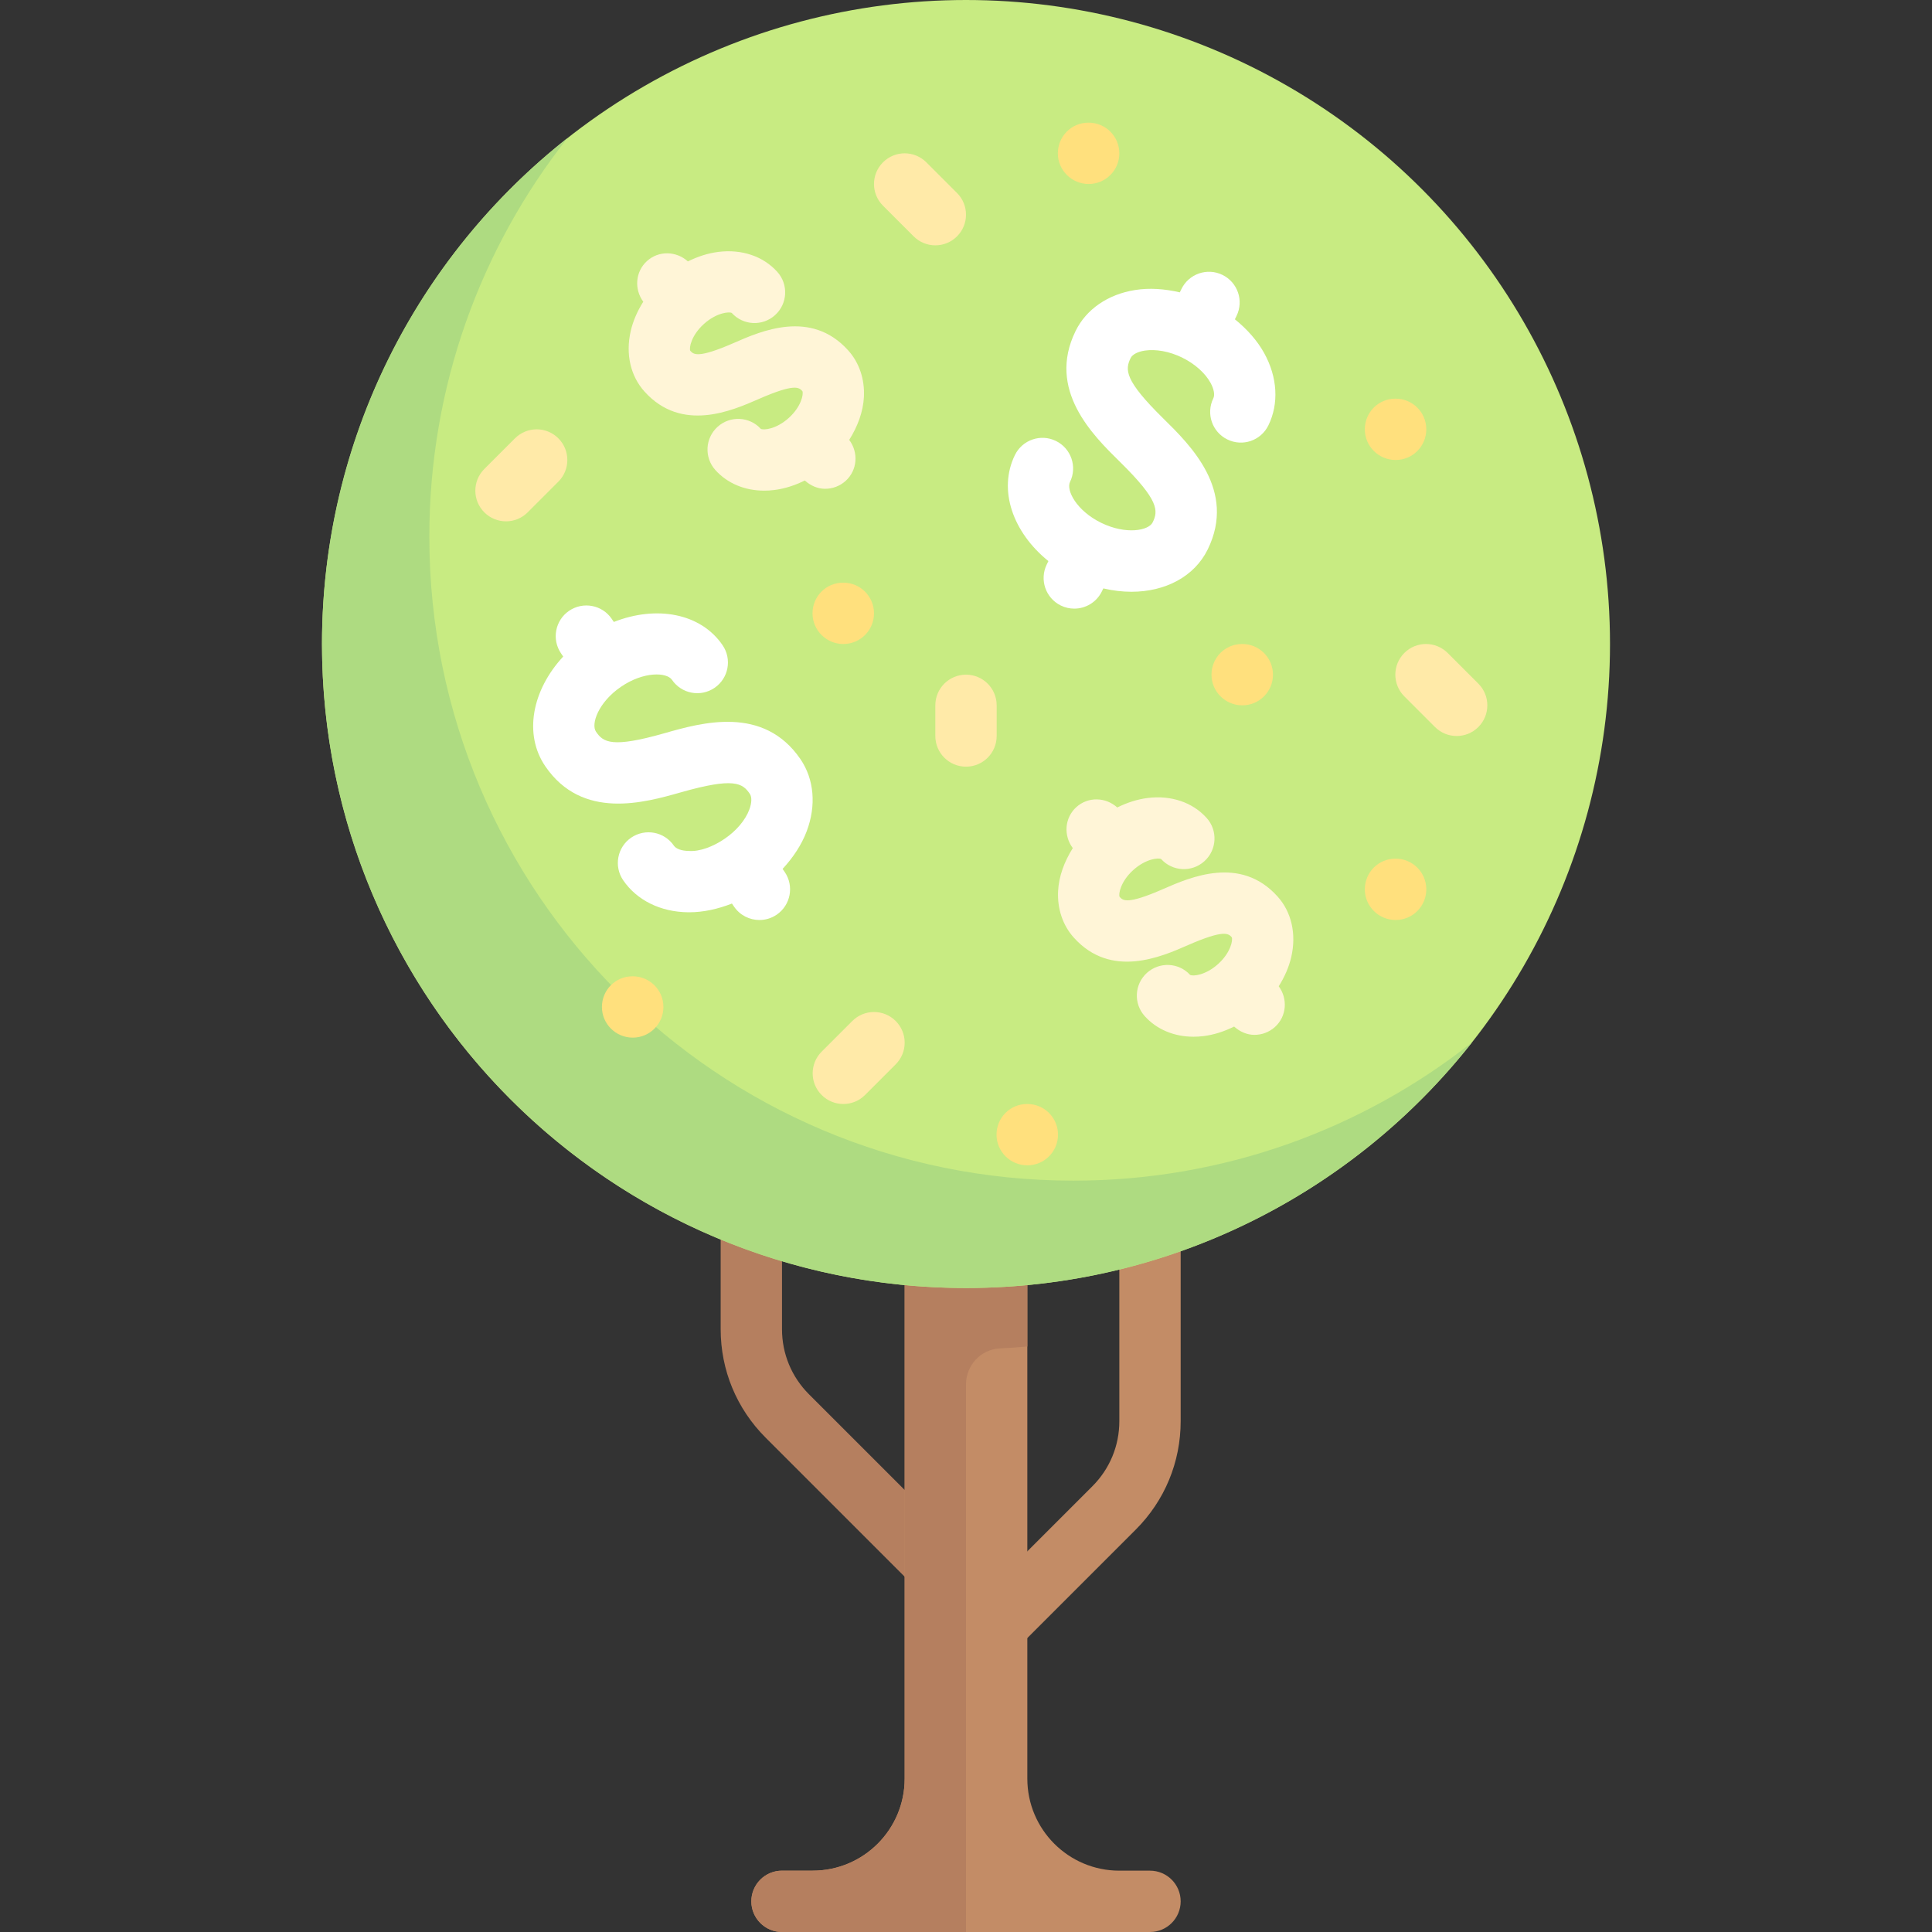 <?xml version="1.0" encoding="iso-8859-1"?>
<!-- Generator: Adobe Illustrator 19.0.0, SVG Export Plug-In . SVG Version: 6.00 Build 0)  -->
<svg xmlns="http://www.w3.org/2000/svg" xmlns:xlink="http://www.w3.org/1999/xlink" version="1.1" id="Layer_1" x="0px" y="0px" viewBox="0 0 512 512" style="enable-background:new 0 0 512 512;" xml:space="preserve" width="512" height="512">
<rect x="0" y="0" width="512" height="512" fill="#333333" stroke="none"/>
<g>
	<path style="fill:#B57F5F;" d="M256,430.73c-2.079,0-4.159-0.794-5.746-2.381l-47.365-47.365   c-7.675-7.675-11.905-17.881-11.905-28.738v-35.294c0-4.492,3.635-8.127,8.127-8.127s8.127,3.635,8.127,8.127v35.294   c0,6.516,2.54,12.643,7.143,17.246l47.365,47.365c3.175,3.175,3.175,8.317,0,11.492C260.159,429.936,258.079,430.73,256,430.73z"/>
	<path style="fill:#C38C66;" d="M256,446.984c-2.079,0-4.159-0.794-5.746-2.381c-3.175-3.175-3.175-8.317,0-11.492l39.238-39.238   c4.603-4.603,7.143-10.73,7.143-17.246v-51.548c0-4.492,3.635-8.127,8.127-8.127s8.127,3.635,8.127,8.127v51.548   c0,10.857-4.23,21.064-11.905,28.738l-39.238,39.238C260.159,446.19,258.079,446.984,256,446.984z"/>
	<path style="fill:#C38C66;" d="M304.762,495.746h-8.127c-13.465,0-24.381-10.916-24.381-24.381V325.079h-32.508v146.286   c0,13.465-10.916,24.381-24.381,24.381h-8.127c-4.489,0-8.127,3.638-8.127,8.127c0,4.488,3.638,8.127,8.127,8.127h97.524   c4.489,0,8.127-3.639,8.127-8.127C312.889,499.384,309.25,495.746,304.762,495.746z"/>
	<path style="fill:#B57F5F;" d="M239.746,325.079v146.286c0,13.465-10.916,24.381-24.381,24.381h-8.127   c-4.489,0-8.127,3.638-8.127,8.127c0,4.488,3.638,8.127,8.127,8.127H256V366.875c0-5.029,3.895-9.266,8.918-9.526   c2.457-0.127,4.902-0.3,7.336-0.51v-31.76H239.746z"/>
	<circle style="fill:#C8EB82;" cx="256" cy="170.667" r="170.667"/>
	<path style="fill:#AEDB81;" d="M284.444,312.889c-94.256,0-170.667-76.41-170.667-170.667c0-39.876,13.683-76.571,36.6-105.624   c-39.623,31.253-65.045,79.686-65.045,134.068c0,94.256,76.41,170.667,170.667,170.667c54.381,0,102.806-25.429,134.059-65.052   C361.006,299.198,324.319,312.889,284.444,312.889z"/>
	<path style="fill:#FFFFFF;" d="M176.095,194.31c-13.921,3.968-16.23,2.429-18.151-0.405c-1.373-2,0.579-7.77,6.627-11.905   c6.04-4.127,12.135-3.857,13.508-1.841c2.532,3.706,7.587,4.659,11.294,2.119c3.706-2.532,4.651-7.587,2.119-11.294   c-5.793-8.49-17.516-10.613-28.82-6.161l-0.568-0.831c-2.524-3.698-7.571-4.651-11.294-2.119   c-3.706,2.532-4.651,7.587-2.119,11.294l0.563,0.824c-8.251,8.908-10.537,20.593-4.738,29.089   c9.802,14.325,26.214,9.659,36.032,6.865c13.96-3.968,16.23-2.405,18.151,0.413c0.587,0.857,0.54,2.429-0.127,4.206   c-1.053,2.787-3.411,5.581-6.478,7.682c-0.007,0.004-0.015,0.004-0.022,0.009c-0.007,0.005-0.011,0.013-0.018,0.019   c-3.06,2.096-6.638,3.449-9.513,3.235c-1.897-0.024-3.381-0.548-3.96-1.405c-2.54-3.706-7.579-4.643-11.302-2.127   c-3.706,2.532-4.659,7.595-2.127,11.302c3.635,5.31,9.905,8.405,17.206,8.484c0.103,0,0.206,0,0.302,0   c3.741,0,7.584-0.856,11.311-2.315l0.563,0.823c1.579,2.302,4.127,3.54,6.722,3.54c1.579,0,3.175-0.46,4.579-1.413   c3.706-2.54,4.659-7.595,2.127-11.302l-0.565-0.827c2.791-3.021,5.03-6.386,6.383-9.974c2.579-6.833,1.976-13.794-1.651-19.111   C202.317,186.833,185.905,191.516,176.095,194.31z"/>
	<path style="fill:#FFFFFF;" d="M277.837,148.695l-0.44,0.9c-1.968,4.032-0.302,8.897,3.73,10.873   c1.151,0.564,2.365,0.825,3.564,0.825c3.008,0,5.897-1.675,7.31-4.556l0.393-0.805c2.528,0.597,5.031,0.892,7.448,0.892   c8.913,0,16.667-3.968,20.23-11.246c7.627-15.603-4.556-27.571-11.825-34.714c-10.325-10.151-10.111-12.913-8.611-15.992   c0.46-0.929,1.849-1.667,3.722-1.96c2.929-0.444,6.563,0.206,9.905,1.841s6.087,4.071,7.532,6.683   c0.921,1.667,1.198,3.214,0.738,4.151c-1.968,4.032-0.302,8.897,3.73,10.873c4.056,1.992,8.897,0.302,10.873-3.73   c2.825-5.778,2.421-12.762-1.111-19.151c-1.859-3.358-4.564-6.371-7.765-8.963l0.44-0.902c1.968-4.032,0.294-8.897-3.738-10.865   c-4.032-1.976-8.905-0.286-10.865,3.738l-0.436,0.892c-4.006-0.935-8.037-1.223-11.834-0.623   c-7.214,1.135-12.976,5.103-15.794,10.881c-7.635,15.595,4.54,27.563,11.817,34.714c10.325,10.151,10.119,12.921,8.619,15.984   c-1.071,2.183-7.04,3.333-13.627,0.127c-6.587-3.222-9.341-8.659-8.278-10.841c1.968-4.032,0.294-8.897-3.738-10.865   c-4.008-1.968-8.897-0.302-10.865,3.738C264.446,129.839,268.391,141.069,277.837,148.695z"/>
	<path style="fill:#FFF5D7;" d="M308.302,235.579c-9.667,4.246-10.714,3.056-11.595,2.095c-0.341-0.745,0.255-4.056,3.602-7.093   c0.005-0.004,0.012-0.006,0.017-0.01c0.004-0.003,0.005-0.009,0.009-0.012c3.359-3.018,6.69-3.273,7.364-2.916   c3.008,3.333,8.143,3.595,11.476,0.587c3.333-3.008,3.595-8.143,0.587-11.476c-3.714-4.127-9.413-6.056-15.579-5.286   c-2.742,0.338-5.483,1.22-8.101,2.521c-3.061-2.758-7.71-2.921-10.835-0.101c-3.14,2.848-3.443,7.54-0.946,10.866   c-2.259,3.594-3.699,7.491-3.895,11.388c-0.238,4.722,1.254,9.119,4.19,12.357c9.841,10.921,23.103,5.103,30.222,1.968   c9.667-4.214,10.722-3.056,11.603-2.095c0.349,0.745-0.247,4.057-3.602,7.093c-0.005,0.004-0.012,0.005-0.017,0.01   c-0.004,0.003-0.005,0.009-0.009,0.012c-3.327,2.994-6.651,3.273-7.396,2.876c-3.016-3.302-8.127-3.532-11.444-0.548   c-3.333,3.008-3.595,8.143-0.587,11.476c3.183,3.532,7.802,5.452,12.944,5.452c0.865,0,1.746-0.056,2.635-0.167   c2.745-0.339,5.489-1.223,8.111-2.527c1.534,1.38,3.421,2.202,5.373,2.202c1.944,0,3.897-0.69,5.452-2.095   c3.116-2.826,3.428-7.464,0.994-10.786c1.559-2.471,2.714-5.104,3.332-7.794c1.389-6.063,0.056-11.913-3.675-16.032   C328.706,226.651,315.436,232.468,308.302,235.579z"/>
	<path style="fill:#FFF5D7;" d="M201.048,105.754c9.675-4.246,10.722-3.056,11.595-2.095c0.341,0.745-0.254,4.057-3.602,7.093   c-0.005,0.004-0.012,0.005-0.017,0.01c-0.004,0.003-0.005,0.009-0.009,0.012c-3.327,2.986-6.643,3.273-7.396,2.876   c-3.016-3.302-8.127-3.532-11.444-0.548c-3.333,3.008-3.595,8.143-0.587,11.476c3.183,3.532,7.802,5.452,12.944,5.452   c0.865,0,1.746-0.056,2.635-0.167c2.745-0.339,5.489-1.223,8.111-2.527c1.534,1.38,3.421,2.202,5.373,2.202   c1.944,0,3.897-0.69,5.452-2.095c3.14-2.848,3.443-7.54,0.946-10.866c2.259-3.594,3.699-7.491,3.895-11.388   c0.238-4.722-1.254-9.119-4.19-12.357c-9.849-10.921-23.103-5.095-30.222-1.968c-9.667,4.222-10.722,3.056-11.603,2.095   c-0.349-0.745,0.248-4.056,3.602-7.093c0.005-0.004,0.012-0.005,0.017-0.01c0.004-0.003,0.005-0.009,0.009-0.012   c3.359-3.018,6.69-3.281,7.364-2.916c3.016,3.341,8.143,3.595,11.476,0.587c3.333-3.008,3.595-8.143,0.587-11.476   c-3.714-4.127-9.397-6.056-15.579-5.286c-2.742,0.338-5.483,1.22-8.102,2.521c-3.057-2.752-7.717-2.921-10.835-0.101   c-3.116,2.826-3.428,7.464-0.994,10.786c-1.559,2.471-2.714,5.104-3.332,7.794c-1.389,6.063-0.056,11.913,3.675,16.032   C180.643,114.683,193.921,108.873,201.048,105.754z"/>
	<path style="fill:#FFEAA8;" d="M225.873,270.571l-8.127,8.127c-3.175,3.175-3.175,8.317,0,11.492   c1.587,1.587,3.667,2.381,5.746,2.381s4.159-0.794,5.746-2.381l8.127-8.127c3.175-3.175,3.175-8.317,0-11.492   C234.19,267.397,229.048,267.397,225.873,270.571z"/>
	<path style="fill:#FFEAA8;" d="M391.778,181.175l-8.127-8.127c-3.175-3.175-8.317-3.175-11.492,0   c-3.175,3.175-3.175,8.317,0,11.492l8.127,8.127c1.587,1.587,3.667,2.381,5.746,2.381c2.079,0,4.159-0.794,5.746-2.381   C394.952,189.492,394.952,184.349,391.778,181.175z"/>
	<path style="fill:#FFEAA8;" d="M264.127,186.921c0-4.492-3.635-8.127-8.127-8.127s-8.127,3.635-8.127,8.127v8.127   c0,4.492,3.635,8.127,8.127,8.127s8.127-3.635,8.127-8.127V186.921z"/>
	<path style="fill:#FFEAA8;" d="M253.619,62.635c3.175-3.175,3.175-8.317,0-11.492l-8.127-8.127c-3.175-3.175-8.317-3.175-11.492,0   s-3.175,8.317,0,11.492l8.127,8.127c1.587,1.587,3.667,2.381,5.746,2.381S252.032,64.222,253.619,62.635z"/>
	<path style="fill:#FFEAA8;" d="M147.968,116.159c-3.175-3.175-8.317-3.175-11.492,0l-8.127,8.127   c-3.175,3.175-3.175,8.317,0,11.492c1.587,1.587,3.667,2.381,5.746,2.381c2.079,0,4.159-0.794,5.746-2.381l8.127-8.127   C151.143,124.476,151.143,119.333,147.968,116.159z"/>
	<path style="fill:#FFE07D;" d="M167.683,258.73h-0.079c-4.492,0-8.087,3.635-8.087,8.127s3.675,8.127,8.167,8.127   s8.127-3.635,8.127-8.127S172.175,258.73,167.683,258.73z"/>
	<path style="fill:#FFE07D;" d="M223.492,170.667c4.492,0,8.127-3.635,8.127-8.127s-3.635-8.127-8.127-8.127h-0.079   c-4.492,0-8.087,3.635-8.087,8.127S219,170.667,223.492,170.667z"/>
	<path style="fill:#FFE07D;" d="M329.222,170.667h-0.079c-4.492,0-8.087,3.635-8.087,8.127s3.675,8.127,8.167,8.127   s8.127-3.635,8.127-8.127S333.714,170.667,329.222,170.667z"/>
	<path style="fill:#FFE07D;" d="M369.857,121.905c4.492,0,8.127-3.635,8.127-8.127s-3.635-8.127-8.127-8.127h-0.079   c-4.492,0-8.087,3.635-8.087,8.127S365.365,121.905,369.857,121.905z"/>
	<path style="fill:#FFE07D;" d="M369.857,227.556h-0.079c-4.492,0-8.087,3.635-8.087,8.127s3.675,8.127,8.167,8.127   s8.127-3.635,8.127-8.127S374.349,227.556,369.857,227.556z"/>
	<path style="fill:#FFE07D;" d="M288.508,48.762c4.492,0,8.127-3.635,8.127-8.127s-3.635-8.127-8.127-8.127h-0.079   c-4.492,0-8.087,3.635-8.087,8.127S284.016,48.762,288.508,48.762z"/>
	<path style="fill:#FFE07D;" d="M272.254,292.571h-0.079c-4.492,0-8.087,3.635-8.087,8.127s3.675,8.127,8.167,8.127   s8.127-3.635,8.127-8.127S276.746,292.571,272.254,292.571z"/>
</g>















</svg>
